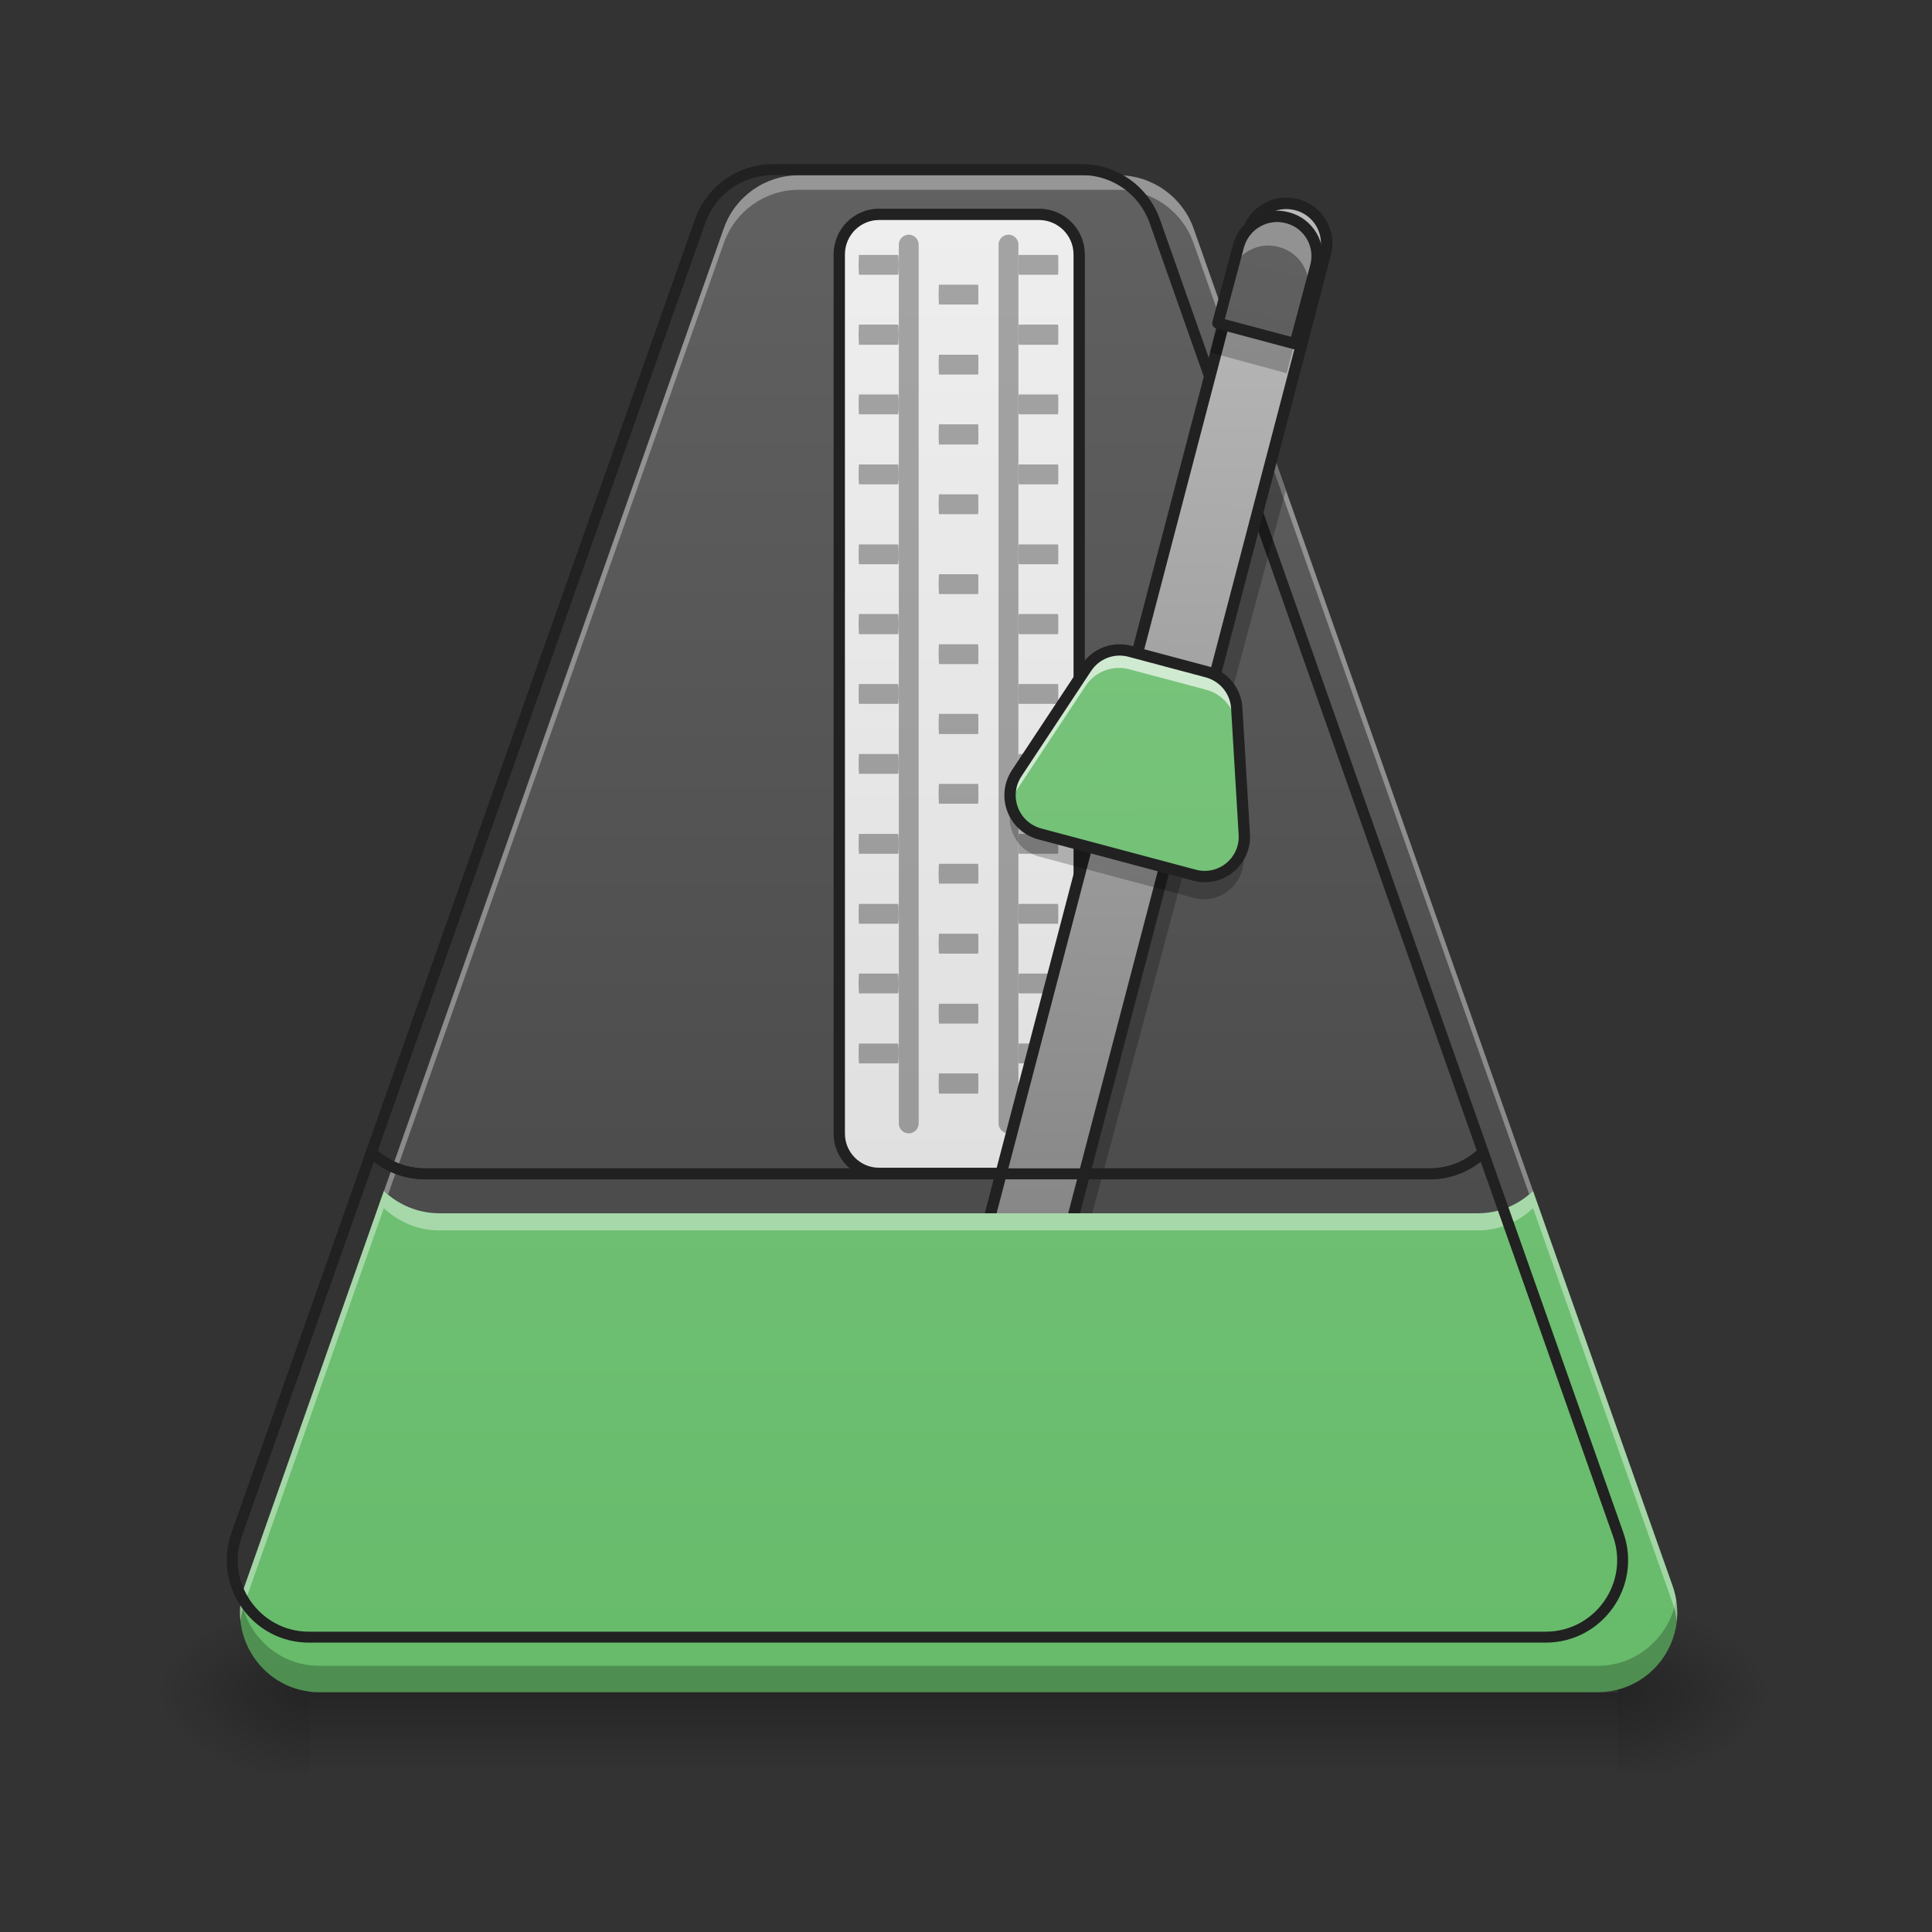 <svg height="22" viewBox="0 0 22 22" width="22" xmlns="http://www.w3.org/2000/svg" xmlns:xlink="http://www.w3.org/1999/xlink"><rect x="0" y="0" width="22" height="22" fill="#333333" stroke="none"/><linearGradient id="a" gradientUnits="userSpaceOnUse" x1="10.915" x2="10.915" y1="19.273" y2="20.183"><stop offset="0" stop-opacity=".275"/><stop offset="1" stop-opacity="0"/></linearGradient><linearGradient id="b"><stop offset="0" stop-opacity=".314"/><stop offset=".222" stop-opacity=".275"/><stop offset="1" stop-opacity="0"/></linearGradient><radialGradient id="c" cx="450.909" cy="189.579" gradientTransform="matrix(0 -.054 -.097 -0 36.522 43.722)" gradientUnits="userSpaceOnUse" r="21.167" xlink:href="#b"/><radialGradient id="d" cx="450.909" cy="189.579" gradientTransform="matrix(-0 .054 .097 0 -14.578 -5.175)" gradientUnits="userSpaceOnUse" r="21.167" xlink:href="#b"/><radialGradient id="e" cx="450.909" cy="189.579" gradientTransform="matrix(-0 -.054 .097 -0 -14.578 43.722)" gradientUnits="userSpaceOnUse" r="21.167" xlink:href="#b"/><radialGradient id="f" cx="450.909" cy="189.579" gradientTransform="matrix(0 .054 -.097 0 36.522 -5.175)" gradientUnits="userSpaceOnUse" r="21.167" xlink:href="#b"/><linearGradient id="g"><stop offset="0" stop-color="#424242"/><stop offset="1" stop-color="#616161"/></linearGradient><linearGradient id="h" gradientUnits="userSpaceOnUse" x1="10.915" x2="10.915" xlink:href="#g" y1="19.273" y2="1.991"/><linearGradient id="i" gradientUnits="userSpaceOnUse" x1="254" x2="254" y1="95.917" y2="-158.083"><stop offset="0" stop-color="#e0e0e0"/><stop offset="1" stop-color="#eee"/></linearGradient><linearGradient id="j" gradientUnits="userSpaceOnUse" x1="338.453" x2="252.805" y1="118.179" y2="-242.355"><stop offset="0" stop-color="#757575"/><stop offset="1" stop-color="#bdbdbd"/></linearGradient><linearGradient id="k"><stop offset="0" stop-color="#66bb6a"/><stop offset="1" stop-color="#81c784"/></linearGradient><linearGradient id="l" gradientUnits="userSpaceOnUse" x1="10.915" x2="10.915" xlink:href="#k" y1="19.273" y2="1.991"/><linearGradient id="m" gradientTransform="matrix(.042 .011 -.011 .042 -3.038 5.247)" gradientUnits="userSpaceOnUse" x1="381" x2="381" xlink:href="#g" y1="201.75" y2="-168.667"/><linearGradient id="n" gradientTransform="matrix(.042 .011 -.011 .042 -6.992 4.187)" gradientUnits="userSpaceOnUse" x1="536.259" x2="440.388" xlink:href="#k" y1="186.883" y2="-170.912"/><path d="m3.523 19.273h14.895v.91h-14.895zm0 0" fill="url(#a)"/><path d="m18.418 19.273h1.82v-.91h-1.82zm0 0" fill="url(#c)"/><path d="m3.523 19.273h-1.816v.91h1.816zm0 0" fill="url(#d)"/><path d="m3.523 19.273h-1.816v-.91h1.816zm0 0" fill="url(#e)"/><path d="m18.418 19.273h1.82v.91h-1.82zm0 0" fill="url(#f)"/><path d="m9.098 1.996c-.387 0-.727.242-.855.602l-3.871 10.965c.164.156.387.254.633.254h11.824c.246 0 .465-.098.629-.254l-3.867-10.965c-.129-.359-.473-.602-.855-.602zm0 0" fill="url(#h)"/><path d="m9.098 1.996c-.387 0-.727.242-.855.602l-3.871 10.965c.016.016.031.027.047.039l3.824-10.836c.129-.363.469-.605.855-.605h3.637c.383 0 .727.242.855.605l3.824 10.836c.016-.012.027-.023.043-.039l-3.867-10.965c-.129-.359-.473-.602-.855-.602zm0 0" fill="#e8e8e8" fill-opacity=".392"/><path d="m2.734 18.289c-.043.512.359.98.902.98h14.555c.543 0 .945-.469.902-.98-.039.449-.41.828-.902.828h-14.555c-.488 0-.863-.379-.902-.828zm0 0" fill-opacity=".235"/><path d="m232.796-158.096h42.36c5.818 0 10.635 4.727 10.635 10.635v232.796c0 5.818-4.818 10.544-10.635 10.544h-42.36c-5.818 0-10.544-4.727-10.544-10.544v-232.796c0-5.909 4.727-10.635 10.544-10.635zm0 0" fill="url(#i)" stroke="#212121" stroke-linecap="round" stroke-linejoin="round" stroke-width="3" transform="matrix(.043 0 0 .043 0 9.239)"/><g fill-opacity=".314"><path d="m10.348 2.672c.062 0 .113.051.113.113v10.008c0 .062-.051.113-.113.113s-.113-.051-.113-.113v-10.008c0-.062.051-.113.113-.113zm0 0"/><path d="m11.484 2.672c.062 0 .113.051.113.113v10.008c0 .062-.051.113-.113.113s-.113-.051-.113-.113v-10.008c0-.062.051-.113.113-.113zm0 0"/><path d="m10.234 3.016c0 .062-.004.113-.008.113h-.445s-.004-.051-.004-.113.004-.113.004-.113h.445c.004 0 .008.051.008.113zm0 0"/><path d="m10.234 3.809c0 .066-.004.117-.008.117h-.445s-.004-.051-.004-.117c0-.062.004-.113.004-.113h.445c.004 0 .008.051.008.113zm0 0"/><path d="m10.234 4.605c0 .062-.004.113-.008.113h-.445s-.004-.051-.004-.113.004-.113.004-.113h.445c.004 0 .008.051.008.113zm0 0"/><path d="m10.234 5.402c0 .062-.004.113-.008.113h-.445s-.004-.051-.004-.113.004-.113.004-.113h.445c.004 0 .008.051.008.113zm0 0"/><path d="m10.234 6.312c0 .062-.004.113-.008.113h-.445s-.004-.051-.004-.113.004-.113.004-.113h.445c.004 0 .008.051.008.113zm0 0"/><path d="m10.234 7.109c0 .062-.004.113-.008.113h-.445s-.004-.051-.004-.113c0-.066.004-.117.004-.117h.445c.004 0 .008.051.008.117zm0 0"/><path d="m10.234 7.902c0 .062-.004.113-.008.113h-.445s-.004-.051-.004-.113.004-.113.004-.113h.445c.004 0 .008.051.008.113zm0 0"/><path d="m10.234 8.699c0 .062-.004.113-.008.113h-.445s-.004-.051-.004-.113.004-.113.004-.113h.445c.004 0 .008.051.008.113zm0 0"/><path d="m10.234 9.609c0 .062-.004.113-.008.113h-.445s-.004-.051-.004-.113.004-.113.004-.113h.445c.004 0 .008.051.008.113zm0 0"/><path d="m10.234 10.406c0 .062-.004.113-.008.113h-.445s-.004-.051-.004-.113.004-.113.004-.113h.445c.004 0 .008.051.008.113zm0 0"/><path d="m10.234 11.199c0 .062-.004.113-.008.113h-.445s-.004-.051-.004-.113.004-.113.004-.113h.445c.004 0 .008.051.008.113zm0 0"/><path d="m10.234 11.996c0 .062-.004.113-.008.113h-.445s-.004-.051-.004-.113.004-.113.004-.113h.445c.004 0 .008.051.008.113zm0 0"/><path d="m12.051 3.016c0 .062 0 .113-.004.113h-.445c-.004 0-.004-.051-.004-.113s0-.113.004-.113h.445c.004 0 .004.051.004.113zm0 0"/><path d="m12.051 3.809c0 .066 0 .117-.004.117h-.445c-.004 0-.004-.051-.004-.117 0-.062 0-.113.004-.113h.445c.004 0 .004.051.004.113zm0 0"/><path d="m12.051 4.605c0 .062 0 .113-.004.113h-.445c-.004 0-.004-.051-.004-.113s0-.113.004-.113h.445c.004 0 .004.051.004.113zm0 0"/><path d="m12.051 5.402c0 .062 0 .113-.004.113h-.445c-.004 0-.004-.051-.004-.113s0-.113.004-.113h.445c.004 0 .004.051.004.113zm0 0"/><path d="m12.051 6.312c0 .062 0 .113-.004.113h-.445c-.004 0-.004-.051-.004-.113s0-.113.004-.113h.445c.004 0 .004.051.004.113zm0 0"/></g><path d="m800.153 175.559c-34.013 0-63.902 21.301-75.24 52.908l-340.469 964.375c14.43 13.742 34.013 22.331 55.657 22.331h1039.958c21.644 0 40.884-8.589 55.313-22.331l-340.125-964.375c-11.338-31.608-41.571-52.908-75.24-52.908zm0 0" fill="none" stroke="#212121" stroke-linecap="round" stroke-linejoin="round" stroke-width="11.339" transform="scale(.011)"/><path d="m12.051 7.109c0 .062 0 .113-.004.113h-.445c-.004 0-.004-.051-.004-.113 0-.066 0-.117.004-.117h.445c.004 0 .004.051.004.117zm0 0" fill-opacity=".314"/><path d="m14.434 4.996-2.363 8.82h.367l2.203-8.23zm0 0" fill-opacity=".235"/><path d="m12.051 7.902c0 .062 0 .113-.004.113h-.445c-.004 0-.004-.051-.004-.113s0-.113.004-.113h.445c.004 0 .004.051.004.113zm0 0" fill-opacity=".314"/><path d="m12.051 8.699c0 .062 0 .113-.004.113h-.445c-.004 0-.004-.051-.004-.113s0-.113.004-.113h.445c.004 0 .004.051.004.113zm0 0" fill-opacity=".314"/><path d="m12.051 9.609c0 .062 0 .113-.004.113h-.445c-.004 0-.004-.051-.004-.113s0-.113.004-.113h.445c.004 0 .004.051.004.113zm0 0" fill-opacity=".314"/><path d="m12.051 10.406c0 .062 0 .113-.004.113h-.445c-.004 0-.004-.051-.004-.113s0-.113.004-.113h.445c.004 0 .004.051.004.113zm0 0" fill-opacity=".314"/><path d="m12.051 11.199c0 .062 0 .113-.004.113h-.445c-.004 0-.004-.051-.004-.113s0-.113.004-.113h.445c.004 0 .004.051.004.113zm0 0" fill-opacity=".314"/><path d="m12.051 11.996c0 .062 0 .113-.004.113h-.445c-.004 0-.004-.051-.004-.113s0-.113.004-.113h.445c.004 0 .004.051.004.113zm0 0" fill-opacity=".314"/><path d="m288.666-240.08c5.82-.054 10.575 4.695 10.541 10.539l.032 349.223c-.01 5.932-4.695 10.575-10.603 10.652-5.844-.034-10.598-4.783-10.564-10.627l-.032-349.223c.034-5.844 4.783-10.598 10.627-10.564zm0 0" fill="url(#j)" stroke="#212121" stroke-linecap="round" stroke-linejoin="round" stroke-width="3" transform="matrix(.042 .011 -.011 .042 0 9.239)"/><path d="m4.371 13.562-1.586 4.5c-.207.59.23 1.207.852 1.207h14.555c.625 0 1.062-.617.855-1.207l-1.59-4.5c-.164.156-.383.254-.629.254h-11.824c-.246 0-.469-.098-.633-.254zm0 0" fill="url(#l)"/><path d="m11.141 3.355c0 .062 0 .113-.004.113h-.445s-.004-.051-.004-.113.004-.113.004-.113h.445c.004 0 .004.051.004.113zm0 0" fill-opacity=".314"/><path d="m11.141 4.152c0 .062 0 .113-.004.113h-.445s-.004-.051-.004-.113.004-.113.004-.113h.445c.004 0 .004.051.004.113zm0 0" fill-opacity=".314"/><path d="m11.141 4.945c0 .066 0 .117-.004.117h-.445s-.004-.051-.004-.117c0-.062.004-.113.004-.113h.445c.004 0 .004.051.004.113zm0 0" fill-opacity=".314"/><path d="m11.141 5.742c0 .062 0 .113-.004.113h-.445s-.004-.051-.004-.113.004-.113.004-.113h.445c.004 0 .004.051.004.113zm0 0" fill-opacity=".314"/><path d="m11.141 6.652c0 .062 0 .113-.004.113h-.445s-.004-.051-.004-.113.004-.113.004-.113h.445c.004 0 .004.051.004.113zm0 0" fill-opacity=".314"/><path d="m11.141 7.449c0 .062 0 .113-.004.113h-.445s-.004-.051-.004-.113.004-.113.004-.113h.445c.004 0 .004.051.004.113zm0 0" fill-opacity=".314"/><path d="m11.141 8.246c0 .062 0 .113-.004.113h-.445s-.004-.051-.004-.113.004-.117.004-.117h.445c.004 0 .004.055.004.117zm0 0" fill-opacity=".314"/><path d="m11.141 9.039c0 .062 0 .113-.004.113h-.445s-.004-.051-.004-.113.004-.113.004-.113h.445c.004 0 .004.051.004.113zm0 0" fill-opacity=".314"/><path d="m11.141 9.949c0 .062 0 .113-.004.113h-.445s-.004-.051-.004-.113.004-.113.004-.113h.445c.004 0 .004.051.004.113zm0 0" fill-opacity=".314"/><path d="m11.141 10.746c0 .062 0 .113-.004.113h-.445s-.004-.051-.004-.113.004-.113.004-.113h.445c.004 0 .004.051.004.113zm0 0" fill-opacity=".314"/><path d="m11.141 11.543c0 .062 0 .113-.004.113h-.445s-.004-.051-.004-.113.004-.113.004-.113h.445c.004 0 .004.051.004.113zm0 0" fill-opacity=".314"/><path d="m11.141 12.336c0 .066 0 .117-.004.117h-.445s-.004-.051-.004-.117c0-.062.004-.113.004-.113h.445c.004 0 .004.051.004.113zm0 0" fill-opacity=".314"/><path d="m14.652 2.484c-.242-.066-.492.078-.559.32l-.234.879.879.234.234-.879c.066-.242-.078-.492-.32-.555zm0 0" fill="url(#m)"/><path d="m14.652 2.484c-.242-.066-.492.078-.559.32l-.086.328c.066-.242.312-.387.555-.32.246.066.391.312.324.559l.086-.332c.066-.242-.078-.492-.32-.555zm0 0" fill="#fff" fill-opacity=".314"/><path d="m13.859 3.684-.086.328.879.238.086-.332zm0 0" fill-opacity=".235"/><path d="m340.967-157.187c-5.636-1.545-11.453 1.818-12.999 7.454l-5.454 20.453 20.453 5.454 5.454-20.453c1.545-5.636-1.818-11.453-7.454-12.908zm0 0" fill="none" stroke="#212121" stroke-linecap="round" stroke-linejoin="round" stroke-width="3" transform="matrix(.043 0 0 .043 0 9.239)"/><path d="m11.516 9.184c-.07.238.062.5.316.57l1.758.469c.301.082.59-.156.57-.465l-.008-.141c-.051.25-.305.418-.562.348l-1.758-.469c-.16-.043-.273-.168-.316-.312zm0 0" fill-opacity=".235"/><path d="m12.859 7.418c-.188-.051-.387.023-.496.188l-.793 1.199c-.172.262-.039.609.262.691l1.758.469c.301.082.59-.156.57-.465l-.086-1.438c-.012-.195-.148-.359-.336-.41zm0 0" fill="url(#n)"/><path d="m12.734 7.402c-.148 0-.285.074-.371.203l-.793 1.199c-.07.109-.09.238-.062.352.012-.051.031-.102.062-.148l.793-1.199c.109-.164.309-.238.496-.188l.879.234c.188.051.324.215.336.41l.082 1.34c.004-.035.008-.07.004-.105l-.086-1.438c-.012-.195-.148-.359-.336-.41l-.879-.234c-.039-.012-.082-.016-.125-.016zm0 0" fill="#fff" fill-opacity=".655"/><path d="m299.244-42.38c-4.363-1.182-8.999.545-11.544 4.363l-18.453 27.906c-4 6.09-.909 14.18 6.09 16.089l40.905 10.908c6.999 1.909 13.726-3.636 13.271-10.817l-2-33.451c-.273-4.545-3.454-8.363-7.817-9.545zm0 0" fill="none" stroke="#212121" stroke-linecap="round" stroke-linejoin="round" stroke-width="3" transform="matrix(.043 0 0 .043 0 9.239)"/><path d="m4.371 13.562-1.586 4.5c-.207.59.23 1.207.852 1.207h14.555c.625 0 1.062-.617.855-1.207l-1.59-4.5c-.164.156-.383.254-.629.254h-11.824c-.246 0-.469-.098-.633-.254zm0 0" fill="url(#l)"/><path d="m2.746 18.215c-.094.539.32 1.055.891 1.055h14.555c.57 0 .984-.516.895-1.055-.074.414-.434.754-.895.754h-14.555c-.461 0-.82-.34-.891-.754zm0 0" fill-opacity=".235"/><path d="m4.371 13.562-1.586 4.5c-.047.133-.062.27-.047.398.008-.066.023-.133.047-.203l1.586-4.5c.164.156.387.254.633.254h11.824c.246 0 .465-.098.629-.254l1.59 4.5c.023.07.039.137.047.203.012-.129 0-.266-.047-.398l-1.59-4.5c-.164.156-.383.254-.629.254h-11.824c-.246 0-.469-.098-.633-.254zm0 0" fill="#fff" fill-opacity=".392"/><path d="m384.444 1192.842-139.486 395.782c-18.209 51.878 20.27 106.16 74.896 106.16h1280.107c54.97 0 93.448-54.283 75.24-106.16l-139.829-395.782c-14.43 13.742-33.669 22.331-55.313 22.331h-1039.958c-21.644 0-41.227-8.589-55.657-22.331zm0 0" style="fill:none;stroke-width:11.339;stroke-linecap:round;stroke-linejoin:round;stroke:#212121;stroke-opacity:.997" transform="scale(.011)"/></svg>